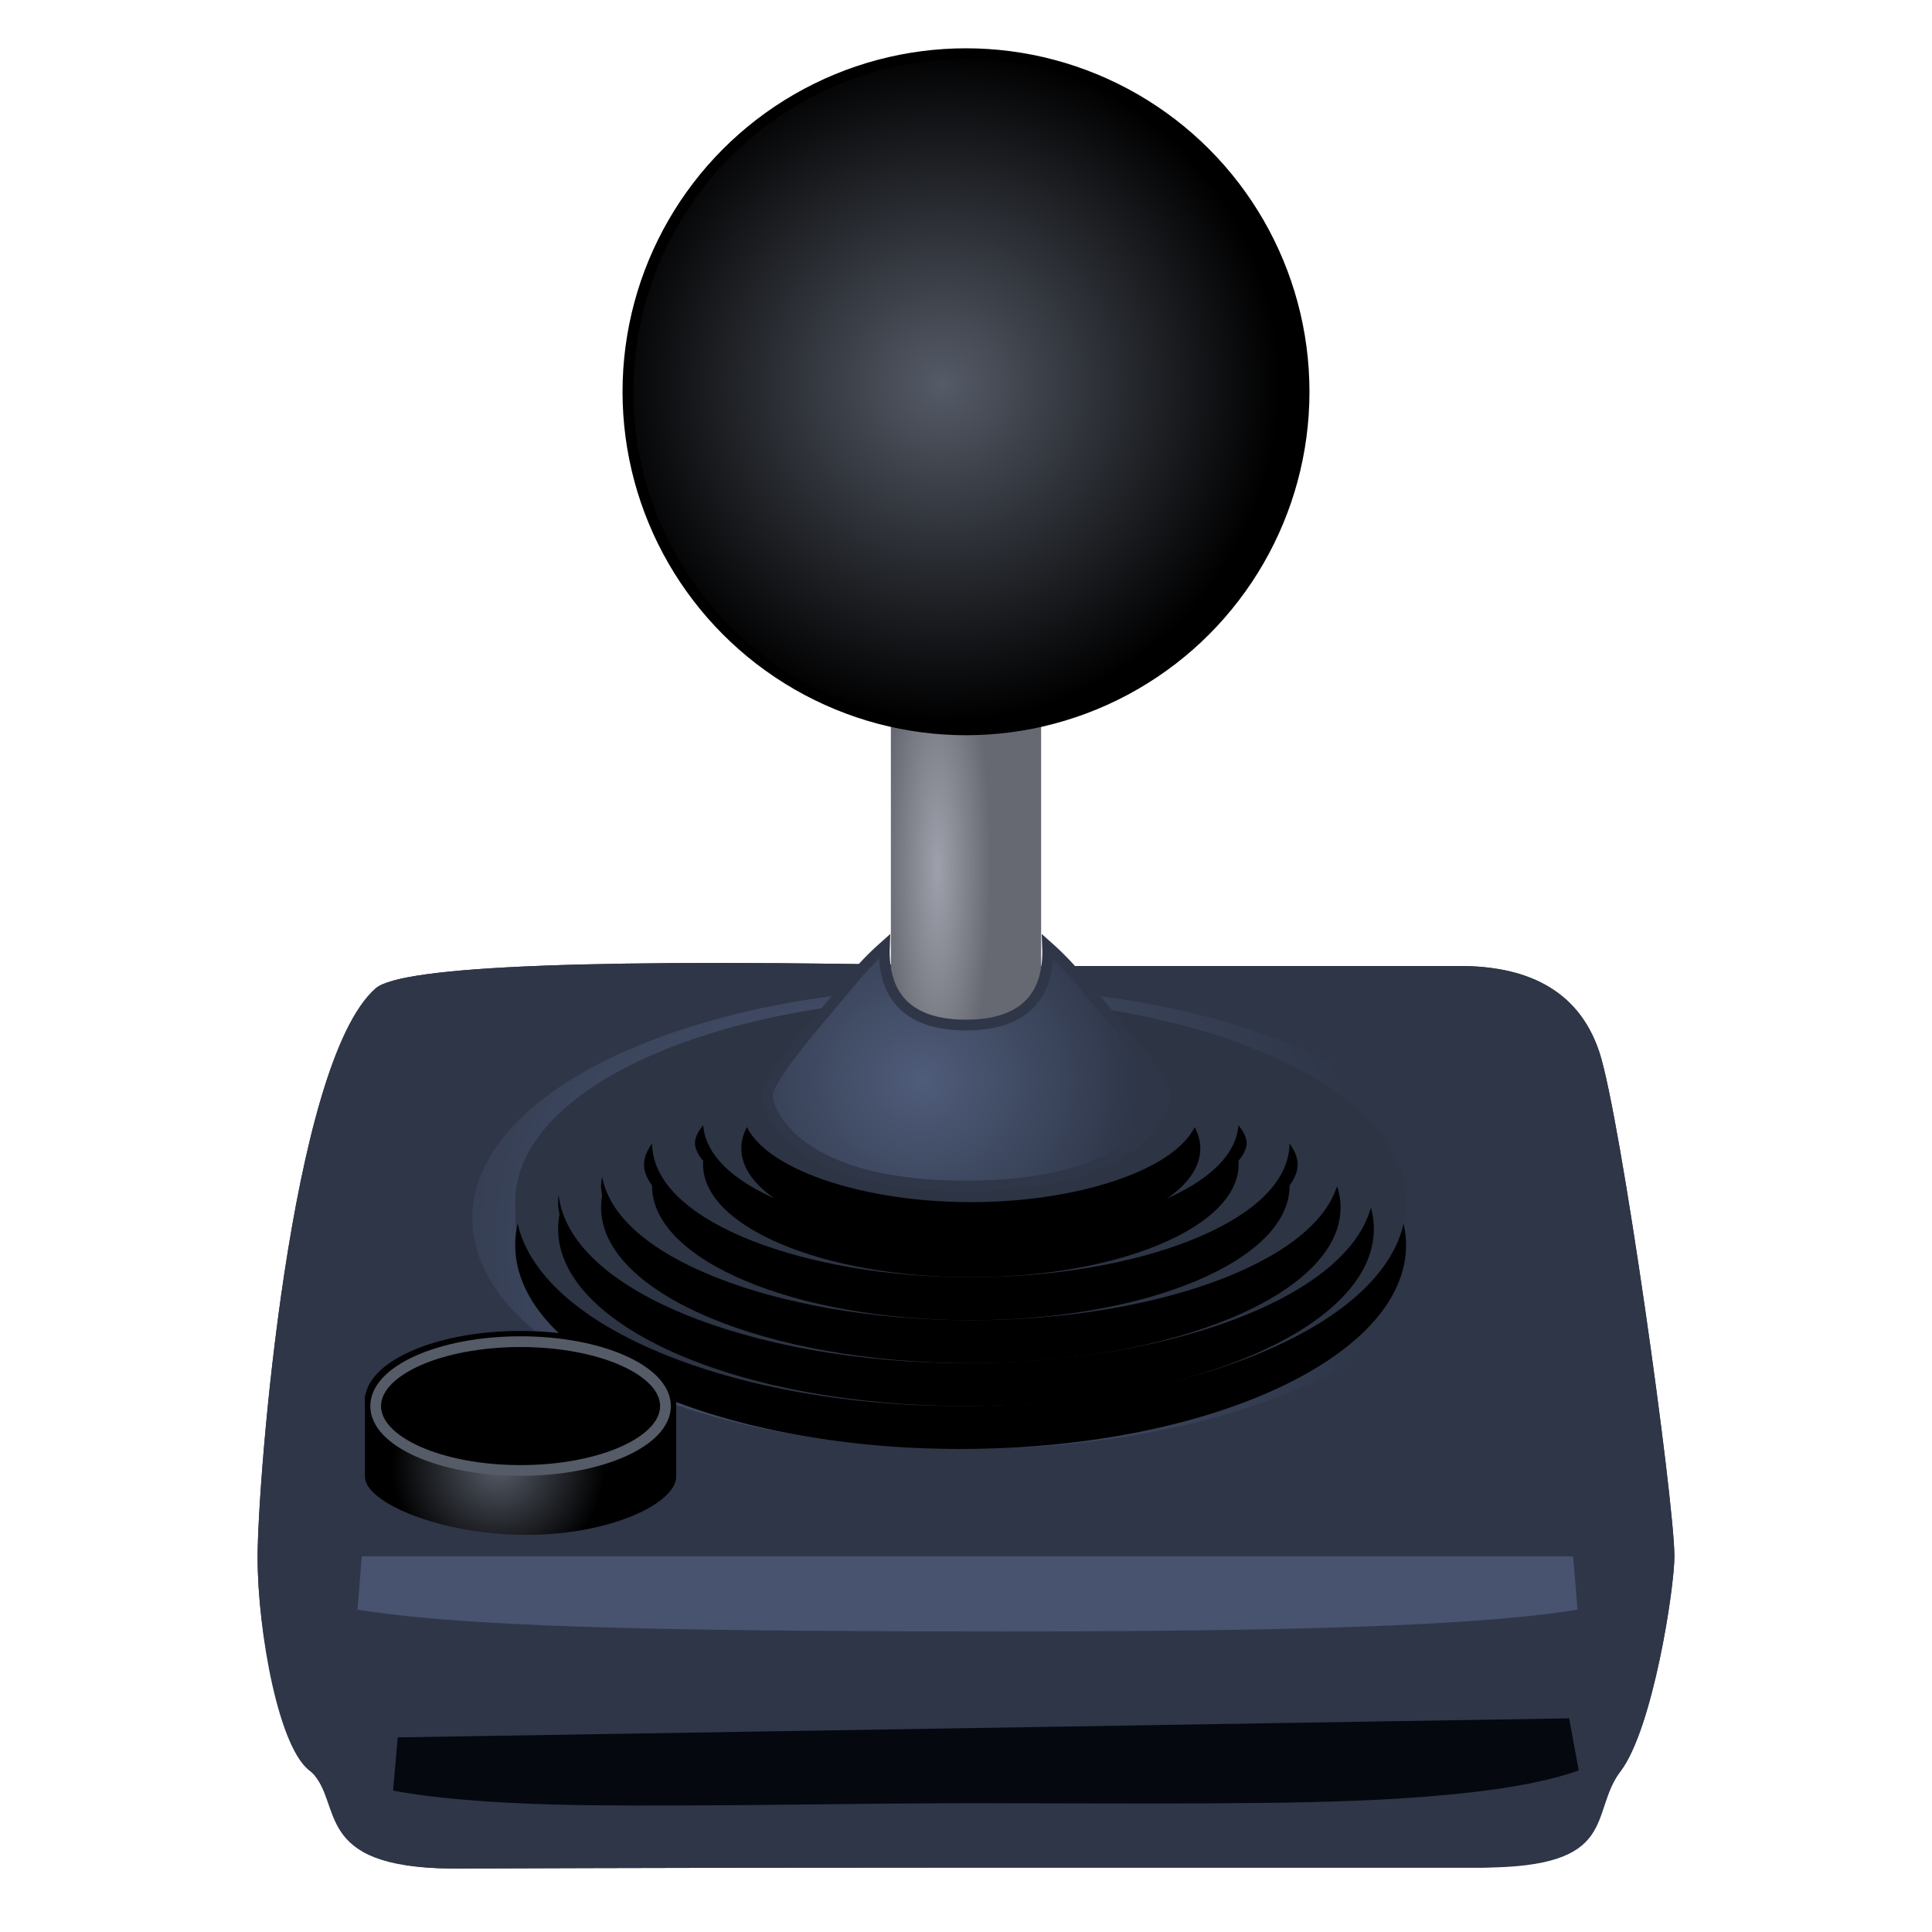 <svg width="180" height="180" viewBox="0 0 180 180" version="1.1" xmlns="http://www.w3.org/2000/svg" xmlns:xlink="http://www.w3.org/1999/xlink"><title>noda-icon-joystick</title><desc>Created with Sketch.</desc><defs><radialGradient cx="38.87%" cy="55.774%" fx="38.87%" fy="55.774%" r="116.626%" gradientTransform="translate(0.389,0.558),scale(0.467,1),rotate(-2.838),translate(-0.389,-0.558)" id="radialGradient-1"><stop stop-color="#4F5C7A" offset="0%"/><stop stop-color="#2E3648" offset="100%"/></radialGradient><path d="M89.5,131 C112.42,131 131,122.493 131,112 C131,101.507 112.42,93 89.5,93 C66.58,93 48,101.507 48,112 C48,122.493 66.58,131 89.5,131 Z" id="path-2"/><filter x="-8.4%" y="-13.2%" width="116.9%" height="136.8%" filterUnits="objectBoundingBox" id="filter-3"><feOffset dx="0" dy="2" in="SourceAlpha" result="shadowOffsetOuter1"/><feMorphology radius="4" operator="erode" in="SourceAlpha" result="shadowInner"/><feOffset dx="0" dy="2" in="shadowInner" result="shadowInner"/><feComposite in="shadowOffsetOuter1" in2="shadowInner" operator="out" result="shadowOffsetOuter1"/><feGaussianBlur stdDeviation="2" in="shadowOffsetOuter1" result="shadowBlurOuter1"/><feColorMatrix values="0 0 0 0 0 0 0 0 0 0 0 0 0 0 0 0 0 0 0.5 0" type="matrix" in="shadowBlurOuter1"/></filter><path d="M90,127 C110.987,127 128,119.613 128,110.5 C128,101.387 110.987,94 90,94 C69.013,94 52,101.387 52,110.5 C52,119.613 69.013,127 90,127 Z" id="path-4"/><filter x="-9.2%" y="-15.2%" width="118.4%" height="142.4%" filterUnits="objectBoundingBox" id="filter-5"><feOffset dx="0" dy="2" in="SourceAlpha" result="shadowOffsetOuter1"/><feMorphology radius="4" operator="erode" in="SourceAlpha" result="shadowInner"/><feOffset dx="0" dy="2" in="shadowInner" result="shadowInner"/><feComposite in="shadowOffsetOuter1" in2="shadowInner" operator="out" result="shadowOffsetOuter1"/><feGaussianBlur stdDeviation="2" in="shadowOffsetOuter1" result="shadowBlurOuter1"/><feColorMatrix values="0 0 0 0 0 0 0 0 0 0 0 0 0 0 0 0 0 0 0.5 0" type="matrix" in="shadowBlurOuter1"/></filter><path d="M90.448,123 C109.474,123 124.897,116.508 124.897,108.5 C124.897,100.492 109.474,94 90.448,94 C71.423,94 56,100.492 56,108.5 C56,116.508 71.423,123 90.448,123 Z" id="path-6"/><filter x="-10.2%" y="-17.2%" width="120.3%" height="148.3%" filterUnits="objectBoundingBox" id="filter-7"><feOffset dx="0" dy="2" in="SourceAlpha" result="shadowOffsetOuter1"/><feMorphology radius="4" operator="erode" in="SourceAlpha" result="shadowInner"/><feOffset dx="0" dy="2" in="shadowInner" result="shadowInner"/><feComposite in="shadowOffsetOuter1" in2="shadowInner" operator="out" result="shadowOffsetOuter1"/><feGaussianBlur stdDeviation="2" in="shadowOffsetOuter1" result="shadowBlurOuter1"/><feColorMatrix values="0 0 0 0 0 0 0 0 0 0 0 0 0 0 0 0 0 0 0.5 0" type="matrix" in="shadowBlurOuter1"/></filter><path d="M90.448,119 C106.849,119 120.145,113.404 120.145,106.5 C120.145,99.596 106.849,94 90.448,94 C74.047,94 60.751,99.596 60.751,106.5 C60.751,113.404 74.047,119 90.448,119 Z" id="path-8"/><filter x="-11.8%" y="-20%" width="123.6%" height="156%" filterUnits="objectBoundingBox" id="filter-9"><feOffset dx="0" dy="2" in="SourceAlpha" result="shadowOffsetOuter1"/><feMorphology radius="4" operator="erode" in="SourceAlpha" result="shadowInner"/><feOffset dx="0" dy="2" in="shadowInner" result="shadowInner"/><feComposite in="shadowOffsetOuter1" in2="shadowInner" operator="out" result="shadowOffsetOuter1"/><feGaussianBlur stdDeviation="2" in="shadowOffsetOuter1" result="shadowBlurOuter1"/><feColorMatrix values="0 0 0 0 0 0 0 0 0 0 0 0 0 0 0 0 0 0 0.5 0" type="matrix" in="shadowBlurOuter1"/></filter><path d="M90.448,115 C104.225,115 115.394,110.299 115.394,104.5 C115.394,98.701 104.225,94 90.448,94 C76.671,94 65.503,98.701 65.503,104.5 C65.503,110.299 76.671,115 90.448,115 Z" id="path-10"/><filter x="-14%" y="-23.8%" width="128.1%" height="166.7%" filterUnits="objectBoundingBox" id="filter-11"><feOffset dx="0" dy="2" in="SourceAlpha" result="shadowOffsetOuter1"/><feMorphology radius="4" operator="erode" in="SourceAlpha" result="shadowInner"/><feOffset dx="0" dy="2" in="shadowInner" result="shadowInner"/><feComposite in="shadowOffsetOuter1" in2="shadowInner" operator="out" result="shadowOffsetOuter1"/><feGaussianBlur stdDeviation="2" in="shadowOffsetOuter1" result="shadowBlurOuter1"/><feColorMatrix values="0 0 0 0 0 0 0 0 0 0 0 0 0 0 0 0 0 0 0.5 0" type="matrix" in="shadowBlurOuter1"/></filter><path d="M90.448,112 C102.257,112 111.83,107.971 111.83,103 C111.83,98.029 102.257,94 90.448,94 C78.639,94 69.067,98.029 69.067,103 C69.067,107.971 78.639,112 90.448,112 Z" id="path-12"/><filter x="-16.4%" y="-27.8%" width="132.7%" height="177.8%" filterUnits="objectBoundingBox" id="filter-13"><feOffset dx="0" dy="2" in="SourceAlpha" result="shadowOffsetOuter1"/><feMorphology radius="4" operator="erode" in="SourceAlpha" result="shadowInner"/><feOffset dx="0" dy="2" in="shadowInner" result="shadowInner"/><feComposite in="shadowOffsetOuter1" in2="shadowInner" operator="out" result="shadowOffsetOuter1"/><feGaussianBlur stdDeviation="2" in="shadowOffsetOuter1" result="shadowBlurOuter1"/><feColorMatrix values="0 0 0 0 0 0 0 0 0 0 0 0 0 0 0 0 0 0 0.5 0" type="matrix" in="shadowBlurOuter1"/></filter><filter x="-4.9%" y="-73%" width="109.8%" height="245.9%" filterUnits="objectBoundingBox" id="filter-14"><feGaussianBlur stdDeviation="2" in="SourceGraphic"/></filter><filter x="-4.5%" y="-85.7%" width="109.1%" height="271.4%" filterUnits="objectBoundingBox" id="filter-15"><feGaussianBlur stdDeviation="2" in="SourceGraphic"/></filter><radialGradient cx="31.142%" cy="57.766%" fx="31.142%" fy="57.766%" r="162.748%" gradientTransform="translate(0.311,0.578),scale(1,0.326),rotate(90),scale(1,0.218),translate(-0.311,-0.578)" id="radialGradient-16"><stop stop-color="#9EA0AB" offset="0%"/><stop stop-color="#676972" offset="100%"/></radialGradient><radialGradient cx="42.887%" cy="50%" fx="42.887%" fy="50%" r="76.717%" gradientTransform="translate(0.429,0.5),scale(0.448,1),rotate(4.338),translate(-0.429,-0.5)" id="radialGradient-17"><stop stop-color="#555B67" offset="0%"/><stop stop-color="#000" offset="100%"/></radialGradient><filter x="-13%" y="-29.2%" width="125.9%" height="158.3%" filterUnits="objectBoundingBox" id="filter-18"><feGaussianBlur stdDeviation="1" in="SourceGraphic"/></filter><radialGradient cx="46.459%" cy="48.893%" fx="46.459%" fy="48.893%" r="50%" id="radialGradient-19"><stop stop-color="#555B67" offset="0%"/><stop stop-color="#000" offset="100%"/></radialGradient><filter x="-5.6%" y="-5.6%" width="111.1%" height="111.1%" filterUnits="objectBoundingBox" id="filter-20"><feGaussianBlur stdDeviation="1" in="SourceGraphic"/></filter><radialGradient cx="38.87%" cy="55.774%" fx="38.87%" fy="55.774%" r="86.395%" gradientTransform="translate(0.389,0.558),scale(0.632,1),rotate(-3.832),translate(-0.389,-0.558)" id="radialGradient-21"><stop stop-color="#4F5C7A" offset="0%"/><stop stop-color="#2E3648" offset="100%"/></radialGradient></defs><g id="noda-icon-joystick" stroke="none" stroke-width="1" fill="none" fill-rule="evenodd"><path d="M90,174 C59.185,174 43.853,174.095 42,174.083 C29,174 32,168 29,165.083 C26,162.167 24,152.083 24,145.083 C24,138.083 27,99.083 35,92.083 C37.424,89.963 55.757,89.268 90,90 C105.333,90 120.667,90 136,90 C141.941,90 147,92 149,98 C151,104 156,139.808 156,145 C156,148 154,161 151,165 C148,169 144,174 138,174 C136.147,174 120.815,174 90,174 Z" id="Combined-Shape" fill="#2E3648"/><path d="M90,174 C59.185,174 43.853,174.095 42,174.083 C31.305,174.015 31.439,169.265 30.153,166.516 C29.875,165.923 29.532,165.423 29,165.083 C26,163.167 24,152.083 24,145.083 C24,138.083 27,99.083 35,92.083 C37.424,89.963 55.757,89.268 90,90 C105.333,90 120.667,90 136,90 C141.941,90 147,92 149,98 C151,104 156,139.808 156,145 C156,148 154,161 151,165 C148,169 151,174 138,174 C136.147,174 120.815,174 90,174 Z" id="Combined-Shape" fill="#2E3648"/><path d="M90,133 C114.433,133 134,123.854 134,113.5 C134,103.146 114.433,94 90,94 C65.567,94 46,103.146 46,113.5 C46,123.854 65.567,133 90,133 Z" id="Oval" stroke="url(#radialGradient-1)" stroke-width="4"/><g id="Oval"><use fill="#000" fill-opacity="1" filter="url(#filter-3)" xlink:href="#path-2"/><path stroke="#2D3444" stroke-width="4" d="M89.5,129 C111.444,129 129,120.962 129,112 C129,103.038 111.444,95 89.5,95 C67.556,95 50,103.038 50,112 C50,120.962 67.556,129 89.5,129 Z" stroke-linejoin="square"/></g><g id="Oval"><use fill="#000" fill-opacity="1" filter="url(#filter-5)" xlink:href="#path-4"/><path stroke="#2D3444" stroke-width="4" d="M90,125 C109.999,125 126,118.052 126,110.5 C126,102.948 109.999,96 90,96 C70.001,96 54,102.948 54,110.5 C54,118.052 70.001,125 90,125 Z" stroke-linejoin="square"/></g><g id="Oval"><use fill="#000" fill-opacity="1" filter="url(#filter-7)" xlink:href="#path-6"/><path stroke="#2D3444" stroke-width="4" d="M90.448,121 C108.477,121 122.897,114.93 122.897,108.5 C122.897,102.07 108.477,96 90.448,96 C72.42,96 58,102.07 58,108.5 C58,114.93 72.42,121 90.448,121 Z" stroke-linejoin="square"/></g><g id="Oval"><use fill="#000" fill-opacity="1" filter="url(#filter-9)" xlink:href="#path-8"/><path stroke="#2D3444" stroke-width="4" d="M90.448,117 C105.852,117 118.145,111.826 118.145,106.5 C118.145,101.174 105.852,96 90.448,96 C75.044,96 62.751,101.174 62.751,106.5 C62.751,111.826 75.044,117 90.448,117 Z" stroke-linejoin="square"/></g><g id="Oval"><use fill="#000" fill-opacity="1" filter="url(#filter-11)" xlink:href="#path-10"/><path stroke="#2D3444" stroke-width="4" d="M90.448,113 C103.228,113 113.394,108.721 113.394,104.5 C113.394,100.279 103.228,96 90.448,96 C77.668,96 67.503,100.279 67.503,104.5 C67.503,108.721 77.668,113 90.448,113 Z" stroke-linejoin="square"/></g><g id="Oval"><use fill="#000" fill-opacity="1" filter="url(#filter-13)" xlink:href="#path-12"/><path stroke="#2D3444" stroke-width="4" d="M90.448,110 C101.26,110 109.83,106.393 109.83,103 C109.83,99.607 101.26,96 90.448,96 C79.636,96 71.067,99.607 71.067,103 C71.067,106.393 79.636,110 90.448,110 Z" stroke-linejoin="square"/></g><path d="M146.233,162.594 L37.097,164.369 C38.809,164.699 40.866,164.965 43.267,165.169 C50.32,165.768 57.327,165.817 75.789,165.611 C81.709,165.545 84.685,165.518 88.174,165.505 C89.141,165.502 90.081,165.5 91,165.5 C93.318,165.5 95.209,165.504 99.303,165.517 C119.58,165.577 127.694,165.436 135.706,164.62 C140.455,164.137 143.949,163.422 146.233,162.594 Z" id="Path" stroke="#05080E" stroke-width="5" filter="url(#filter-14)"/><path d="M146.569,147.5 L33.707,147.5 C35.401,147.775 37.384,148.018 39.671,148.229 C49.754,149.16 65.389,149.5 93.531,149.5 C119.22,149.5 134.75,149.001 143.785,147.894 C144.793,147.77 145.72,147.639 146.569,147.5 Z" id="Combined-Shape" stroke="#47536F" stroke-width="5" filter="url(#filter-15)"/><polygon id="Path-50" fill="url(#radialGradient-16)" points="83 56 83 99 97 99 97 56"/><path d="M34,130 C34,133.444 34,135.972 34,137.583 C34,140 41.074,143 49.037,143 C57,143 63,140 63,137.583 C63,135.972 63,133.444 63,130 L34,130 Z" id="Path-45" fill="url(#radialGradient-17)"/><ellipse id="Oval" fill="#000" cx="48.5" cy="130.5" rx="14.5" ry="6.5"/><ellipse id="Oval" stroke="#555B67" filter="url(#filter-18)" cx="48.5" cy="131" rx="13.5" ry="6"/><circle id="Oval" fill="url(#radialGradient-19)" cx="90" cy="36.5" r="31.5"/><circle id="Oval" stroke="#000" filter="url(#filter-20)" cx="90" cy="36.5" r="31.5"/><path d="M97.6,88.168 C97.795,92.995 95.209,95.5 90,95.5 C84.791,95.5 82.205,92.995 82.4,88.168 C81.265,89.175 80.262,90.223 79.39,91.312 C79.058,91.728 76.411,94.831 75.59,95.829 C75.319,96.158 75.062,96.474 74.816,96.78 C72.714,99.402 71.5,101.279 71.5,102 C71.5,103.294 72.614,105.26 74.794,106.846 C77.955,109.145 82.945,110.5 90,110.5 C97.055,110.5 102.045,109.145 105.206,106.846 C107.386,105.26 108.5,103.294 108.5,102 C108.5,101.279 107.286,99.402 105.184,96.78 C104.938,96.474 104.681,96.158 104.41,95.829 C103.589,94.831 100.942,91.728 100.61,91.312 C99.738,90.223 98.735,89.175 97.6,88.168 Z" id="Combined-Shape" stroke="#2E3648" fill="url(#radialGradient-21)"/></g></svg>
